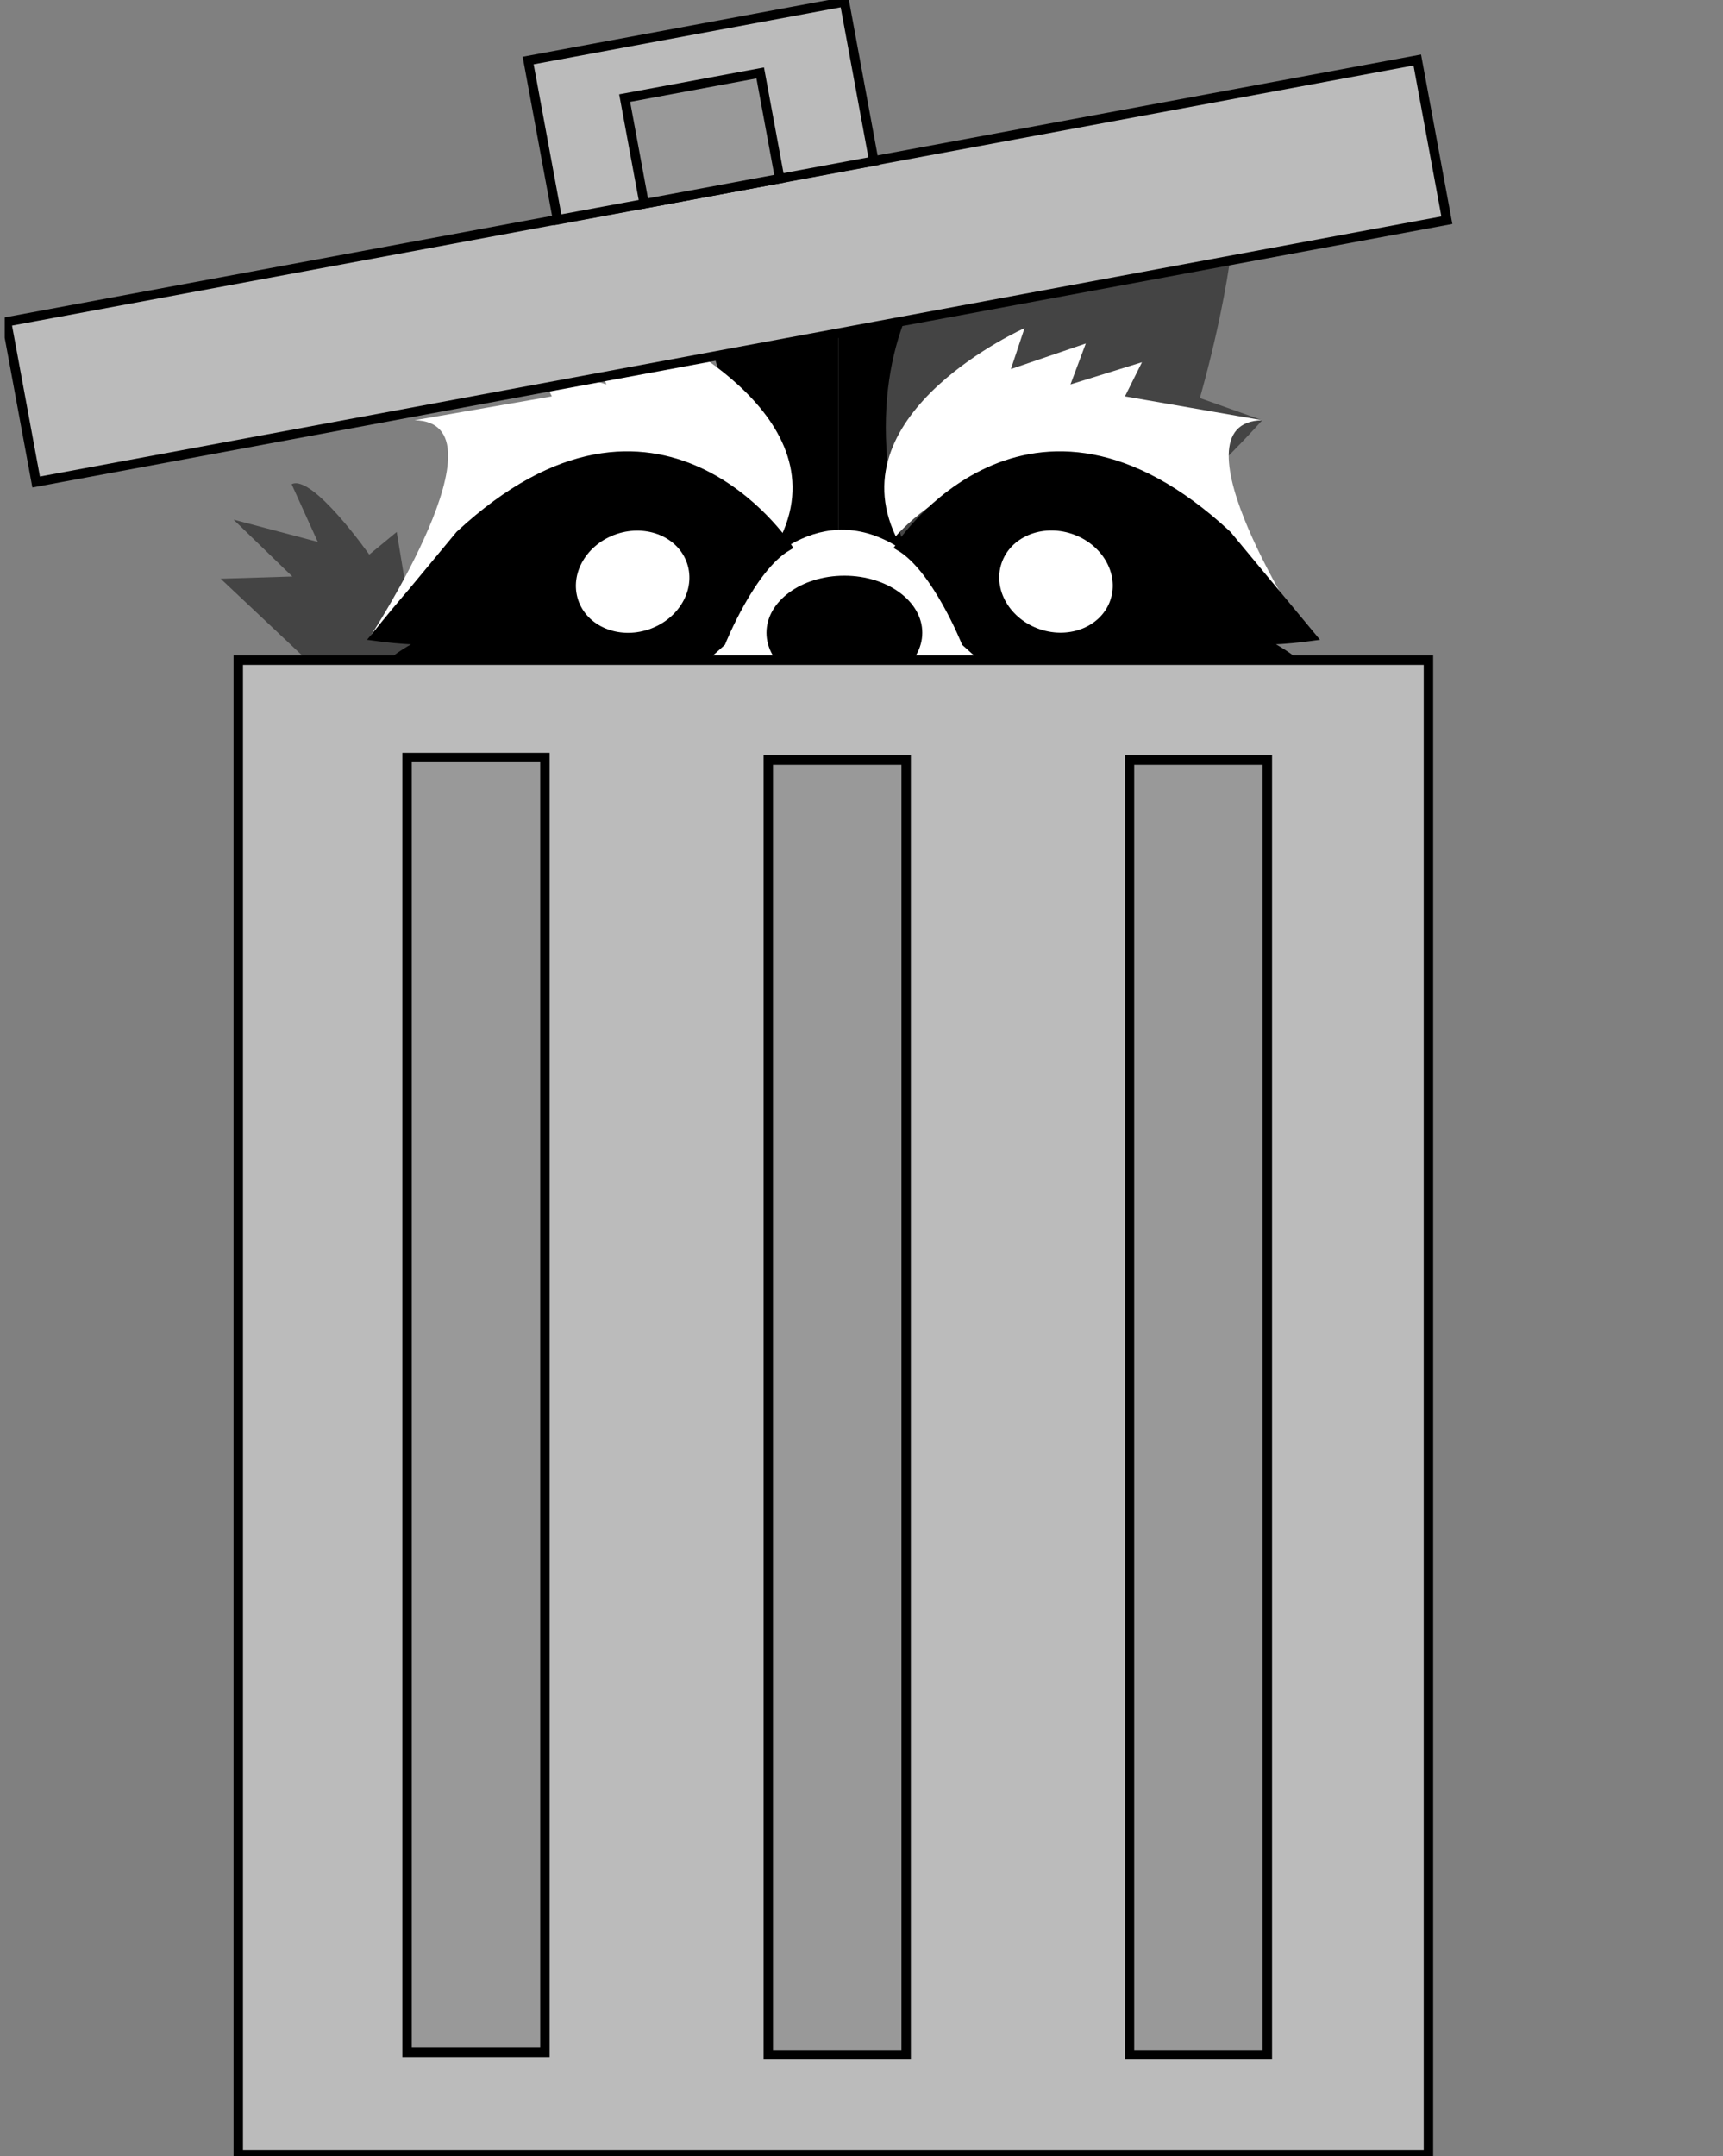 <svg width="183" height="229" viewBox="0 0 183 229" fill="none" xmlns="http://www.w3.org/2000/svg">
<rect x="0" y="0" width="183" height="229" fill="#808080" stroke="none"/>
<g clip-path="url(#clip0_12_580)">
<path d="M106.137 76.231C106.137 76.231 94.924 84.761 71.878 76.703C48.832 68.644 48.018 166.832 48.018 166.832C48.018 166.832 87.331 223.086 129.63 166.832C129.63 166.832 130.648 73.135 106.137 76.231Z" fill="#444444"/>
<path d="M71.347 210.402C71.077 210.312 68.456 208.502 68.456 208.502L64.84 211.761L62.943 209.044L60.232 211.761L58.425 210.131L55.534 211.038L55.083 208.502C55.083 208.502 46.221 167.826 48.348 160.49C50.475 153.154 80.209 183.773 80.209 183.773C80.209 183.773 76.683 207.143 72.075 210.406" fill="#444444"/>
<path d="M106.3 211.038C106.571 210.948 109.192 209.137 109.192 209.137L112.808 212.397L114.705 209.68L117.416 212.397L119.222 210.767L122.114 211.674L122.565 209.137C122.565 209.137 131.426 168.462 129.299 161.126C127.172 153.79 97.438 184.409 97.438 184.409C97.438 184.409 100.964 207.779 105.572 211.042" fill="#444444"/>
<path d="M70.656 97.86C70.656 97.86 47.704 66.495 43.687 65.886L42.134 56.495L39.219 58.898C39.219 58.898 33.169 50.304 30.975 51.425L33.75 57.55L24.805 55.183L31.049 61.227L23.439 61.462L32.388 69.889C32.388 69.889 34.261 83.128 46.782 108.961C59.303 134.794 79.969 110.21 70.65 97.86H70.656Z" fill="#444444"/>
<path opacity="0.8" d="M89.438 166.196C105.185 166.196 117.95 148.204 117.95 126.009C117.95 103.815 105.185 85.822 89.438 85.822C73.692 85.822 60.926 103.815 60.926 126.009C60.926 148.204 73.692 166.196 89.438 166.196Z" fill="white"/>
<path d="M81.408 89.922L89.047 96.99L95.615 89.922H81.408Z" fill="#CC0005"/>
<path d="M89.685 137.211L81.408 125.795L89.047 96.99L97.953 125.795" fill="#CC0005"/>
<path d="M81.641 58.948C81.641 58.948 72.96 24.337 68.803 18.902H75.528L73.504 14.735L89.051 19.264V58.948H81.645H81.641Z" fill="black"/>
<path d="M96.453 58.948C96.453 58.948 105.135 24.337 109.292 18.902H102.567L104.591 14.735L89.044 19.264V58.948H96.45H96.453Z" fill="black"/>
<path d="M134.064 44.628L127.436 42.272C127.436 42.272 142.078 -7.731 114.06 21.255C114.06 21.255 108.097 24.334 108.998 21.616L109.903 18.899C109.903 18.899 89.238 27.413 95.141 54.772C101.045 82.131 134.067 44.625 134.067 44.625" fill="#444444"/>
<path d="M40.485 71.08C40.485 71.08 48.448 78.831 61.754 84.39C79.568 91.833 106.951 95.347 137.614 71.08" fill="white"/>
<path d="M138.154 71.08H106.083C87.869 37.744 73.1 71.08 73.1 71.08H39.944" fill="white"/>
<path d="M39.333 67.579C39.333 67.579 54.212 44.812 44.031 44.631L58.612 42.094L56.806 38.47L64.399 40.826L62.773 36.479L70.726 39.196L69.281 34.849C69.281 34.849 89.225 43.728 82.957 56.954C82.957 56.954 64.339 34.728 39.333 67.583" fill="white"/>
<path d="M138.762 67.579C138.762 67.579 123.883 44.812 134.064 44.631L119.483 42.094L121.289 38.47L113.696 40.826L115.322 36.479L107.369 39.196L108.814 34.849C108.814 34.849 88.871 43.728 95.138 56.954C95.138 56.954 113.756 34.728 138.762 67.583" fill="white"/>
<path d="M83.565 58.035C83.565 58.035 69.948 37.259 48.859 56.827L39.941 67.576C39.941 67.576 45.968 68.423 46.929 67.576C47.894 66.73 41.987 69.507 41.026 71.08C41.026 71.08 56.452 86.662 76.576 68.182C76.576 68.182 79.708 60.331 83.565 58.035Z" fill="black" stroke="black" stroke-miterlimit="10"/>
<path d="M95.615 58.035C95.615 58.035 109.232 37.259 130.321 56.827L139.24 67.576C139.24 67.576 133.213 68.423 132.251 67.576C131.289 66.73 137.193 69.507 138.154 71.08C138.154 71.08 122.728 86.662 102.604 68.182C102.604 68.182 99.472 60.331 95.615 58.035Z" fill="black" stroke="black" stroke-miterlimit="10"/>
<path d="M68.879 66.851C72.076 65.784 73.912 62.648 72.981 59.848C72.05 57.047 68.704 55.643 65.507 56.71C62.311 57.778 60.475 60.913 61.406 63.714C62.337 66.514 65.683 67.919 68.879 66.851Z" fill="white"/>
<path d="M117.944 63.698C118.875 60.898 117.039 57.762 113.842 56.695C110.646 55.627 107.3 57.032 106.369 59.832C105.438 62.633 107.274 65.768 110.471 66.836C113.667 67.903 117.013 66.499 117.944 63.698Z" fill="white"/>
<path d="M89.682 73.262C94.252 73.262 97.956 70.549 97.956 67.201C97.956 63.854 94.252 61.141 89.682 61.141C85.112 61.141 81.408 63.854 81.408 67.201C81.408 70.549 85.112 73.262 89.682 73.262Z" fill="black"/>
<path d="M89.682 73.262C89.682 73.262 90.313 80.14 78.927 80.14" stroke="black" stroke-miterlimit="10"/>
<path d="M89.445 73.262C89.445 73.262 88.787 80.14 100.617 80.14" stroke="black" stroke-miterlimit="10"/>
<path d="M150.529 6.372L0.696 34.178L3.839 51.191L153.672 23.385L150.529 6.372Z" fill="#BBBBBB" stroke="black" stroke-miterlimit="10"/>
<path d="M89.689 0.194L56.095 6.429L59.22 23.346L66.753 21.948L68.816 21.566L92.814 17.112L89.689 0.194Z" fill="#BBBBBB" stroke="black" stroke-miterlimit="10"/>
<path d="M80.742 7.746L66.345 10.418L68.419 21.643L82.816 18.971L80.742 7.746Z" fill="#999999" stroke="black" stroke-miterlimit="10"/>
<path d="M151.714 70.113H25.306V228.833H151.714V70.113Z" fill="#BBBBBB" stroke="black" stroke-miterlimit="10"/>
<path d="M57.874 80.451H43.233V217.963H57.874V80.451Z" fill="#999999" stroke="black" stroke-miterlimit="10"/>
<path d="M134.605 80.719H119.963V218.23H134.605V80.719Z" fill="#999999" stroke="black" stroke-miterlimit="10"/>
<path d="M96.24 80.719H81.598V218.23H96.24V80.719Z" fill="#999999" stroke="black" stroke-miterlimit="10"/>
</g>
<defs>
<clipPath id="clip0_12_580">
<rect width="182" height="229" fill="white" transform="translate(0.5)"/>
</clipPath>
</defs>
</svg>
